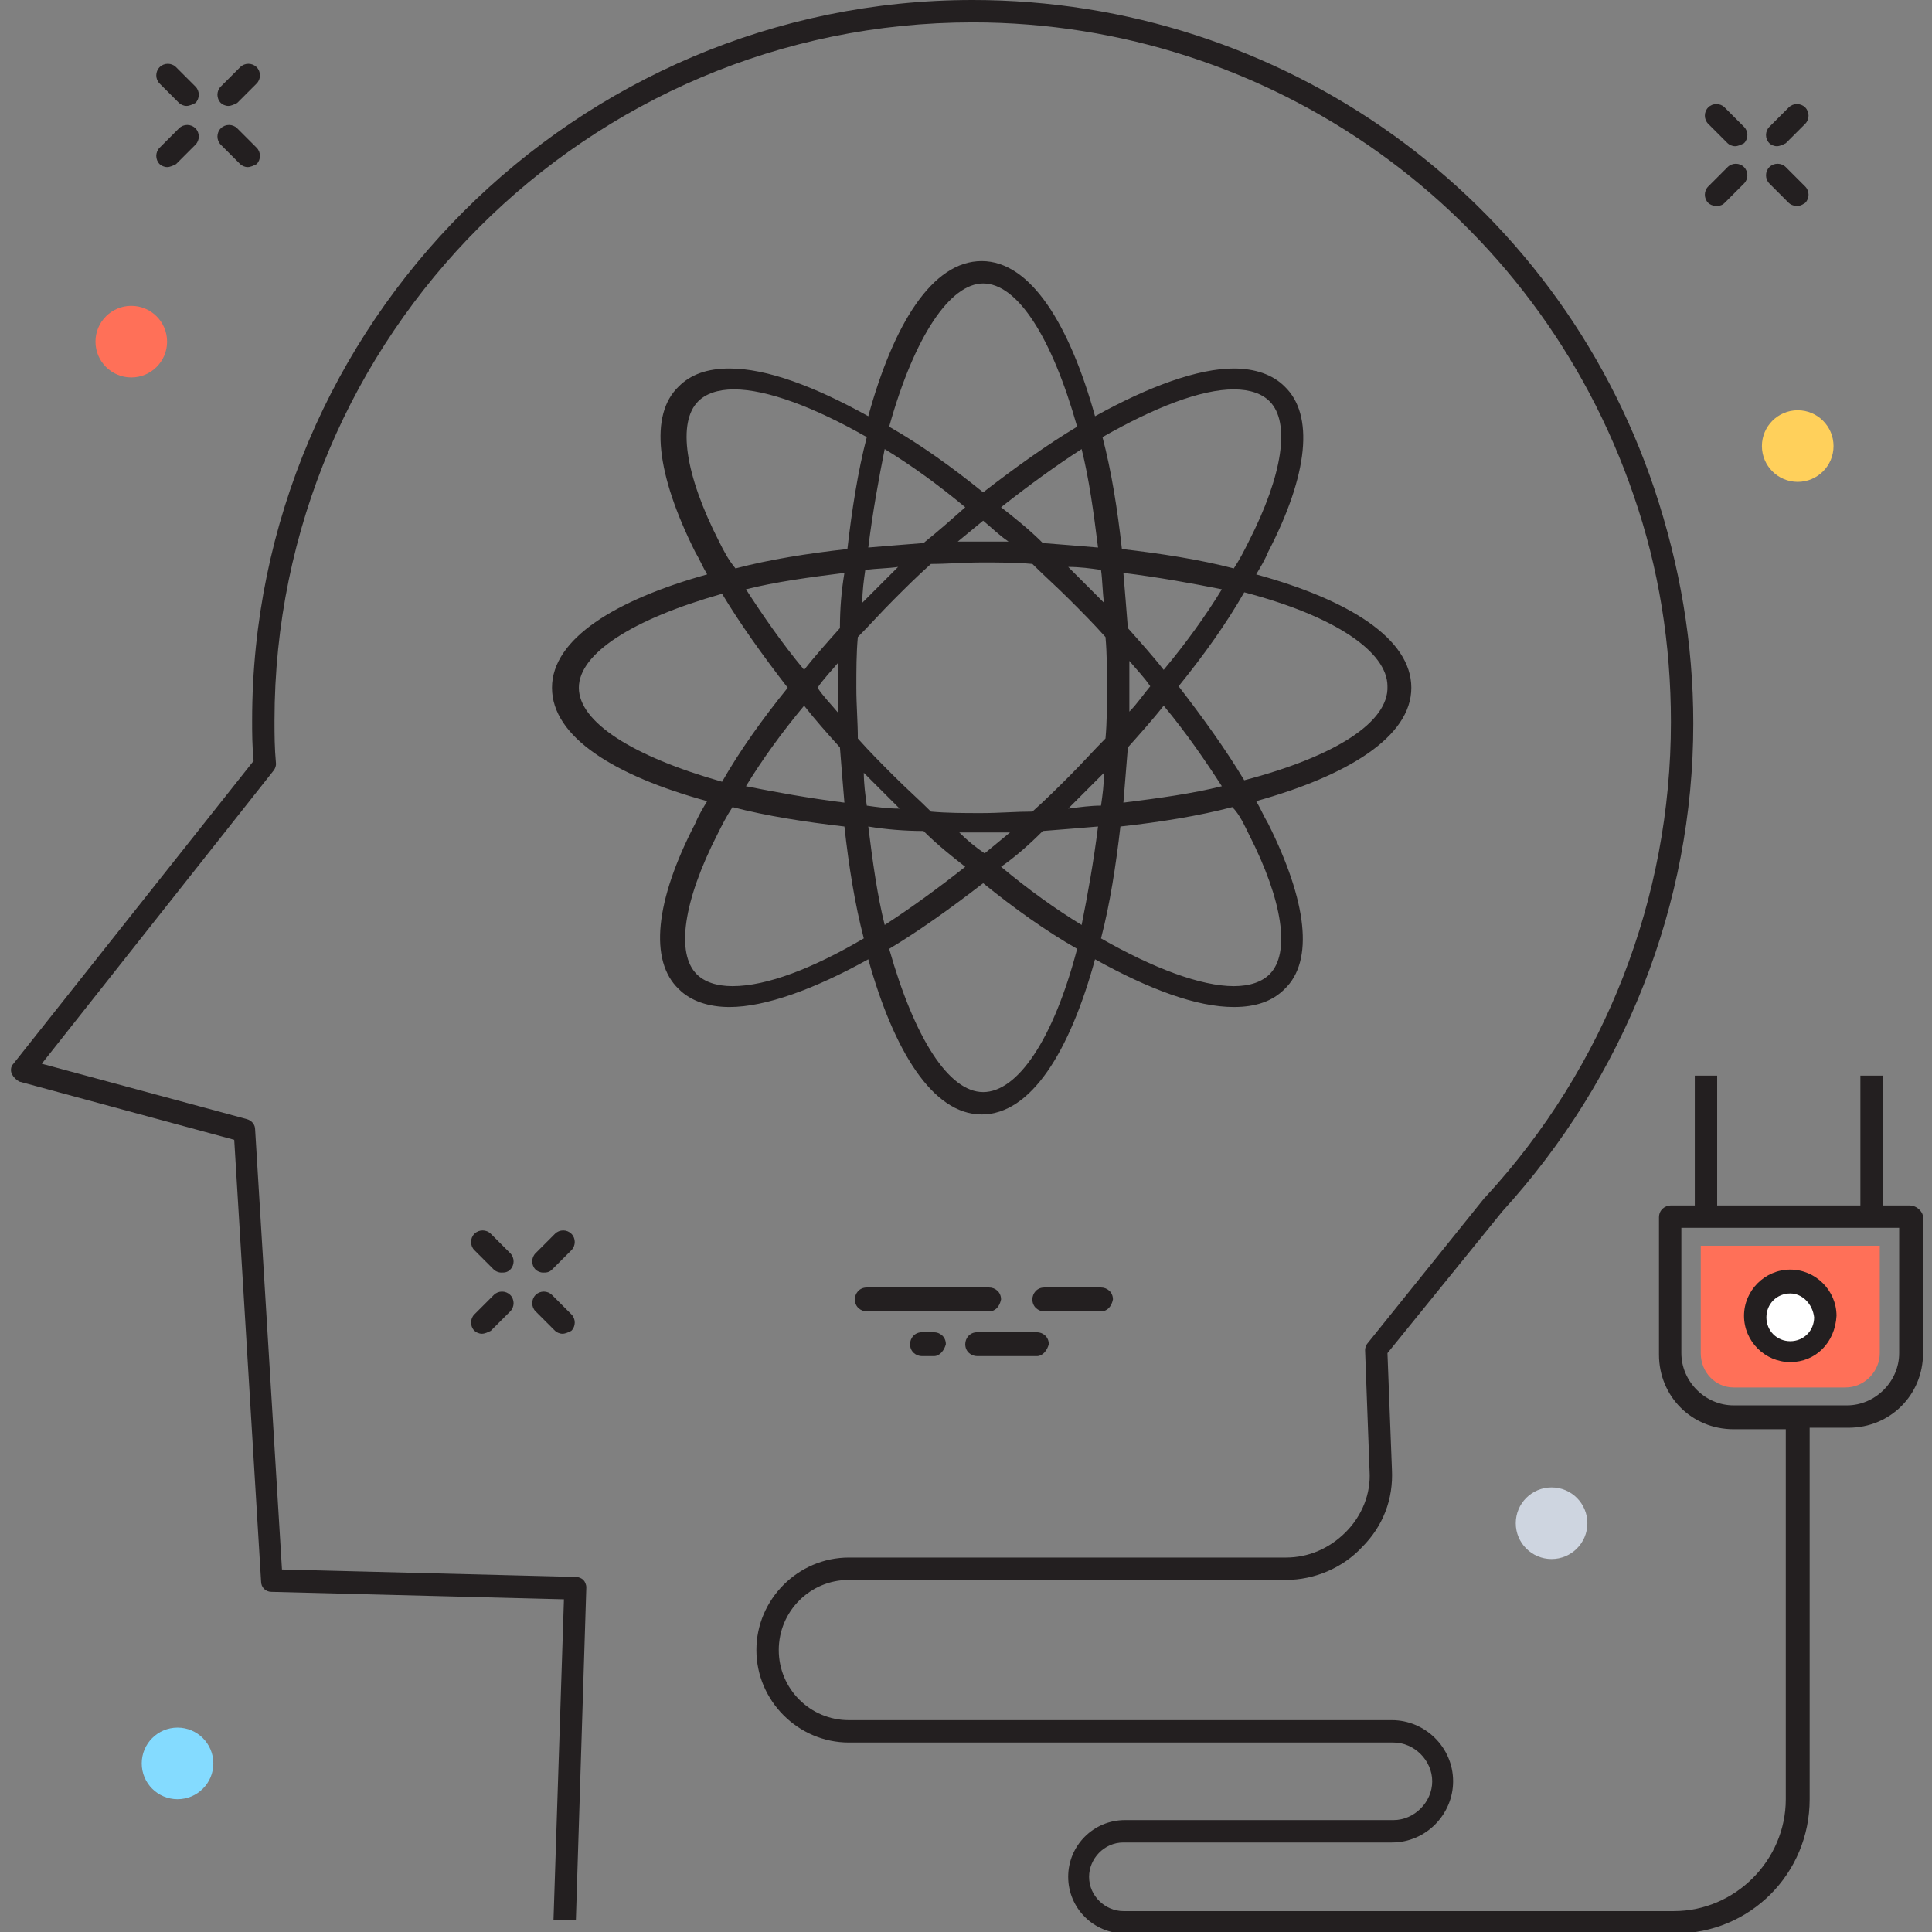 <?xml version="1.0" encoding="utf-8"?>
<!-- Generator: Adobe Illustrator 18.0.0, SVG Export Plug-In . SVG Version: 6.00 Build 0)  -->
<!DOCTYPE svg PUBLIC "-//W3C//DTD SVG 1.1//EN" "http://www.w3.org/Graphics/SVG/1.1/DTD/svg11.dtd">
<svg version="1.1" id="Layer_1" xmlns="http://www.w3.org/2000/svg" xmlns:xlink="http://www.w3.org/1999/xlink" x="0px" y="0px"
	 viewBox="0 0 129.5 129.5" enable-background="new 0 0 129.5 129.5" xml:space="preserve">
<rect x="0" y="0" width="129.5" height="129.5" fill="#808080" stroke="none"/>
<g>
	<g>
		<g>
			<g>
				<path fill="#231F20" d="M15.3,7.1c-0.2,0-0.4-0.1-0.5-0.2c-0.3-0.3-0.3-0.8,0-1.1l1.3-1.3c0.3-0.3,0.8-0.3,1.1,0
					c0.3,0.3,0.3,0.8,0,1.1l-1.3,1.3C15.7,7,15.5,7.1,15.3,7.1z"/>
			</g>
			<g>
				<path fill="#231F20" d="M11.2,11.2c-0.2,0-0.4-0.1-0.5-0.2c-0.3-0.3-0.3-0.8,0-1.1L12,8.6c0.3-0.3,0.8-0.3,1.1,0
					c0.3,0.3,0.3,0.8,0,1.1l-1.3,1.3C11.6,11.1,11.4,11.2,11.2,11.2z"/>
			</g>
			<g>
				<path fill="#231F20" d="M16.6,11.2c-0.2,0-0.4-0.1-0.5-0.2l-1.3-1.3c-0.3-0.3-0.3-0.8,0-1.1c0.3-0.3,0.8-0.3,1.1,0l1.3,1.3
					c0.3,0.3,0.3,0.8,0,1.1C17,11.1,16.8,11.2,16.6,11.2z"/>
			</g>
			<g>
				<path fill="#231F20" d="M12.5,7.1c-0.2,0-0.4-0.1-0.5-0.2l-1.3-1.3c-0.3-0.3-0.3-0.8,0-1.1c0.3-0.3,0.8-0.3,1.1,0l1.3,1.3
					c0.3,0.3,0.3,0.8,0,1.1C12.9,7,12.7,7.1,12.5,7.1z"/>
			</g>
		</g>
		<g>
			<g>
				<path fill="#231F20" d="M36.4,85.3c-0.2,0-0.4-0.1-0.5-0.2c-0.3-0.3-0.3-0.8,0-1.1l1.3-1.3c0.3-0.3,0.8-0.3,1.1,0
					c0.3,0.3,0.3,0.8,0,1.1l-1.3,1.3C36.8,85.3,36.6,85.3,36.4,85.3z"/>
			</g>
			<g>
				<path fill="#231F20" d="M32.3,89.4c-0.2,0-0.4-0.1-0.5-0.2c-0.3-0.3-0.3-0.8,0-1.1l1.3-1.3c0.3-0.3,0.8-0.3,1.1,0
					c0.3,0.3,0.3,0.8,0,1.1l-1.3,1.3C32.7,89.3,32.5,89.4,32.3,89.4z"/>
			</g>
			<g>
				<path fill="#231F20" d="M37.7,89.4c-0.2,0-0.4-0.1-0.5-0.2l-1.3-1.3c-0.3-0.3-0.3-0.8,0-1.1c0.3-0.3,0.8-0.3,1.1,0l1.3,1.3
					c0.3,0.3,0.3,0.8,0,1.1C38.1,89.3,37.9,89.4,37.7,89.4z"/>
			</g>
			<g>
				<path fill="#231F20" d="M33.6,85.3c-0.2,0-0.4-0.1-0.5-0.2l-1.3-1.3c-0.3-0.3-0.3-0.8,0-1.1c0.3-0.3,0.8-0.3,1.1,0l1.3,1.3
					c0.3,0.3,0.3,0.8,0,1.1C34,85.3,33.8,85.3,33.6,85.3z"/>
			</g>
		</g>
		<g>
			<g>
				<path fill="#231F20" d="M119.1,9.8c-0.2,0-0.4-0.1-0.5-0.2c-0.3-0.3-0.3-0.8,0-1.1l1.3-1.3c0.3-0.3,0.8-0.3,1.1,0
					c0.3,0.3,0.3,0.8,0,1.1l-1.3,1.3C119.5,9.7,119.3,9.8,119.1,9.8z"/>
			</g>
			<g>
				<path fill="#231F20" d="M115,13.8c-0.2,0-0.4-0.1-0.5-0.2c-0.3-0.3-0.3-0.8,0-1.1l1.3-1.3c0.3-0.3,0.8-0.3,1.1,0
					c0.3,0.3,0.3,0.8,0,1.1l-1.3,1.3C115.4,13.8,115.2,13.8,115,13.8z"/>
			</g>
			<g>
				<path fill="#231F20" d="M120.4,13.8c-0.2,0-0.4-0.1-0.5-0.2l-1.3-1.3c-0.3-0.3-0.3-0.8,0-1.1c0.3-0.3,0.8-0.3,1.1,0l1.3,1.3
					c0.3,0.3,0.3,0.8,0,1.1C120.7,13.8,120.6,13.8,120.4,13.8z"/>
			</g>
			<g>
				<path fill="#231F20" d="M116.3,9.8c-0.2,0-0.4-0.1-0.5-0.2l-1.3-1.3c-0.3-0.3-0.3-0.8,0-1.1c0.3-0.3,0.8-0.3,1.1,0l1.3,1.3
					c0.3,0.3,0.3,0.8,0,1.1C116.7,9.7,116.5,9.8,116.3,9.8z"/>
			</g>
		</g>
		<g>
			<g>
				<path fill="#231F20" d="M66.3,87.9h-8.2c-0.4,0-0.8-0.3-0.8-0.8c0-0.4,0.3-0.8,0.8-0.8h8.2c0.4,0,0.8,0.3,0.8,0.8
					C67,87.6,66.7,87.9,66.3,87.9z"/>
			</g>
			<g>
				<path fill="#231F20" d="M69.5,90.9h-4c-0.4,0-0.8-0.3-0.8-0.8c0-0.4,0.3-0.8,0.8-0.8h4c0.4,0,0.8,0.3,0.8,0.8
					C70.2,90.5,69.9,90.9,69.5,90.9z"/>
			</g>
			<g>
				<path fill="#231F20" d="M73.8,87.9H70c-0.4,0-0.8-0.3-0.8-0.8c0-0.4,0.3-0.8,0.8-0.8h3.8c0.4,0,0.8,0.3,0.8,0.8
					C74.5,87.6,74.2,87.9,73.8,87.9z"/>
			</g>
			<g>
				<path fill="#231F20" d="M62.6,90.9h-0.8c-0.4,0-0.8-0.3-0.8-0.8c0-0.4,0.3-0.8,0.8-0.8h0.8c0.4,0,0.8,0.3,0.8,0.8
					C63.3,90.5,63,90.9,62.6,90.9z"/>
			</g>
		</g>
		<g>
			<circle fill="#84DBFF" cx="11.9" cy="118.2" r="2.4"/>
		</g>
		<g>
			<circle fill="#FF7058" cx="8.8" cy="22.9" r="2.4"/>
		</g>
		<g>
			<circle fill="#FFD05B" cx="120.5" cy="29.9" r="2.4"/>
		</g>
		<g>
			<circle fill="#CED5E0" cx="104" cy="102.1" r="2.4"/>
		</g>
		<path fill="#231F20" d="M94.6,46.1c0-3.3-4.2-5.9-10.4-7.6c0.3-0.5,0.6-1,0.8-1.5c2.7-5.2,3.1-9.2,1.1-11.1
			c-0.8-0.8-2-1.2-3.4-1.2c-2.4,0-5.7,1.2-9.3,3.2c-1.7-6.1-4.3-10.4-7.6-10.4c-3.3,0-5.9,4.2-7.6,10.4c-3.6-2-6.8-3.2-9.3-3.2
			c-1.5,0-2.6,0.4-3.4,1.2c-2,1.9-1.5,5.9,1.1,11.1c0.3,0.5,0.5,1,0.8,1.5c-6.1,1.7-10.4,4.3-10.4,7.6c0,3.3,4.2,5.9,10.4,7.6
			c-0.3,0.5-0.6,1-0.8,1.5c-2.7,5.2-3.1,9.2-1.1,11.1c0.8,0.8,2,1.2,3.4,1.2c2.4,0,5.7-1.2,9.3-3.2c1.7,6.1,4.3,10.4,7.6,10.4
			c3.3,0,5.9-4.2,7.6-10.4c3.6,2,6.8,3.2,9.3,3.2c1.5,0,2.6-0.4,3.4-1.2c2-1.9,1.5-5.9-1.1-11.1c-0.3-0.5-0.5-1-0.8-1.5
			C90.3,52,94.6,49.4,94.6,46.1z M82.7,26.1c1.1,0,1.9,0.3,2.4,0.8c1.4,1.4,0.9,4.9-1.4,9.4c-0.3,0.6-0.6,1.2-1,1.8
			c-2.3-0.6-4.9-1-7.5-1.3c-0.3-2.7-0.7-5.2-1.3-7.5C77.4,27.3,80.5,26.1,82.7,26.1z M74.2,46.1c0,1.2,0,2.3-0.1,3.4
			c-0.8,0.8-1.5,1.6-2.4,2.5c-0.8,0.8-1.6,1.6-2.5,2.4c-1.1,0-2.2,0.1-3.4,0.1c-1.2,0-2.3,0-3.4-0.1c-0.8-0.8-1.6-1.5-2.5-2.4
			c-0.8-0.8-1.6-1.6-2.4-2.5c0-1.1-0.1-2.2-0.1-3.4c0-1.2,0-2.3,0.1-3.4c0.8-0.8,1.5-1.6,2.4-2.5c0.8-0.8,1.6-1.6,2.5-2.4
			c1.1,0,2.2-0.1,3.4-0.1c1.2,0,2.3,0,3.4,0.1c0.8,0.8,1.6,1.5,2.5,2.4c0.8,0.8,1.6,1.6,2.4,2.5C74.2,43.8,74.2,44.9,74.2,46.1z
			 M72.8,39.2c-0.4-0.4-0.8-0.8-1.2-1.2c0.8,0,1.5,0.1,2.2,0.2c0.1,0.7,0.1,1.5,0.2,2.2C73.6,40,73.2,39.6,72.8,39.2z M69.9,36.4
			c-0.9-0.9-1.9-1.7-2.8-2.4c1.9-1.5,3.7-2.8,5.4-3.9c0.5,2,0.8,4.2,1.1,6.6C72.4,36.6,71.2,36.5,69.9,36.4z M67.6,36.3
			c-0.6,0-1.1,0-1.7,0c-0.6,0-1.1,0-1.7,0c0.6-0.5,1.1-0.9,1.7-1.4C66.5,35.4,67,35.9,67.6,36.3z M61.9,36.4
			c-1.3,0.1-2.5,0.2-3.7,0.3c0.3-2.4,0.7-4.6,1.1-6.6c1.8,1.1,3.6,2.4,5.4,3.9C63.8,34.8,62.9,35.6,61.9,36.4z M60.2,38
			c-0.4,0.4-0.8,0.8-1.2,1.2c-0.4,0.4-0.8,0.8-1.2,1.2c0-0.8,0.1-1.5,0.2-2.2C58.8,38.1,59.5,38.1,60.2,38z M56.3,42.1
			c-0.8,0.9-1.7,1.9-2.4,2.8c-1.5-1.8-2.8-3.7-3.9-5.4c2-0.5,4.2-0.8,6.6-1.1C56.4,39.6,56.3,40.8,56.3,42.1z M56.2,44.4
			c0,0.6,0,1.1,0,1.7c0,0.6,0,1.1,0,1.7c-0.5-0.6-1-1.1-1.4-1.7C55.2,45.5,55.7,45,56.2,44.4z M56.3,50.1c0.1,1.3,0.2,2.5,0.3,3.7
			c-2.4-0.3-4.6-0.7-6.6-1.1c1.1-1.8,2.4-3.6,3.9-5.4C54.6,48.2,55.4,49.1,56.3,50.1z M57.9,51.8c0.4,0.4,0.8,0.8,1.2,1.2
			c0.4,0.4,0.8,0.8,1.2,1.2c-0.8,0-1.5-0.1-2.2-0.2C58,53.3,57.9,52.5,57.9,51.8z M61.9,55.7c0.9,0.9,1.9,1.7,2.8,2.4
			c-1.9,1.5-3.7,2.8-5.4,3.9c-0.5-2-0.8-4.2-1.1-6.6C59.4,55.6,60.7,55.7,61.9,55.7z M64.3,55.8c0.6,0,1.1,0,1.7,0
			c0.6,0,1.1,0,1.7,0c-0.6,0.5-1.1,0.9-1.7,1.4C65.4,56.8,64.8,56.3,64.3,55.8z M69.9,55.7c1.3-0.1,2.5-0.2,3.7-0.3
			c-0.3,2.4-0.7,4.6-1.1,6.6c-1.8-1.1-3.6-2.4-5.4-3.9C68.1,57.4,69,56.6,69.9,55.7z M71.6,54.2c0.4-0.4,0.8-0.8,1.2-1.2
			c0.4-0.4,0.8-0.8,1.2-1.2c0,0.8-0.1,1.5-0.2,2.2C73.1,54,72.4,54.1,71.6,54.2z M75.6,50.1c0.8-0.9,1.7-1.9,2.4-2.8
			c1.5,1.8,2.8,3.7,3.9,5.4c-2,0.5-4.2,0.8-6.6,1.1C75.4,52.6,75.5,51.3,75.6,50.1z M75.7,47.7c0-0.6,0-1.1,0-1.7c0-0.6,0-1.1,0-1.7
			c0.5,0.6,1,1.1,1.4,1.7C76.6,46.6,76.2,47.2,75.7,47.7z M75.6,42.1c-0.1-1.3-0.2-2.5-0.3-3.7c2.4,0.3,4.6,0.7,6.6,1.1
			c-1.1,1.8-2.4,3.6-3.9,5.4C77.3,44,76.4,43,75.6,42.1z M65.9,19c2.3,0,4.6,3.6,6.3,9.6c-2,1.2-4.1,2.7-6.3,4.4
			c-2.1-1.7-4.2-3.2-6.3-4.4C61.3,22.5,63.7,19,65.9,19z M48.2,36.3c-2.3-4.5-2.8-8-1.4-9.4c0.5-0.5,1.3-0.8,2.4-0.8
			c2.2,0,5.4,1.2,8.9,3.2c-0.6,2.3-1,4.9-1.3,7.5c-2.7,0.3-5.2,0.7-7.5,1.3C48.8,37.5,48.5,36.9,48.2,36.3z M38.8,46.1
			c0-2.3,3.6-4.6,9.6-6.3c1.2,2,2.7,4.1,4.4,6.3c-1.7,2.1-3.2,4.2-4.4,6.3C42.4,50.7,38.8,48.4,38.8,46.1z M49.1,66.1
			c-1.1,0-1.9-0.3-2.4-0.8c-1.4-1.4-0.9-4.9,1.4-9.4c0.3-0.6,0.6-1.2,1-1.8c2.3,0.6,4.9,1,7.5,1.3c0.3,2.7,0.7,5.2,1.3,7.5
			C54.5,64.9,51.4,66.1,49.1,66.1z M65.9,73.2c-2.3,0-4.6-3.6-6.3-9.6c2-1.2,4.1-2.7,6.3-4.4c2.1,1.7,4.2,3.2,6.3,4.4
			C70.6,69.7,68.2,73.2,65.9,73.2z M83.7,55.9c2.3,4.5,2.8,8,1.4,9.4c-0.5,0.5-1.3,0.8-2.4,0.8c-2.2,0-5.4-1.2-8.9-3.2
			c0.6-2.3,1-4.9,1.3-7.5c2.7-0.3,5.2-0.7,7.5-1.3C83.1,54.6,83.4,55.3,83.7,55.9z M83.4,52.3c-1.2-2-2.7-4.1-4.4-6.3
			c1.7-2.1,3.2-4.2,4.4-6.3c6.1,1.6,9.6,4,9.6,6.3C93.1,48.4,89.5,50.7,83.4,52.3z"/>
		<g>
			<path fill="#FF7058" d="M114,90.7v-7.2h12v7.2c0,1.2-1,2.3-2.3,2.3h-7.5C115,93,114,92,114,90.7z"/>
		</g>
		<path fill="#231F20" d="M128,80.8h-1.8v-8.7h-1.5v8.7h-9.6v-8.7h-1.5v8.7H112c-0.4,0-0.8,0.3-0.8,0.8v9.2c0,2.8,2.2,5,5,5h3.5
			v24.8c0,4.1-3.4,7.5-7.5,7.5H75.3c-1.2,0-2.3-1-2.3-2.3c0-1.2,1-2.3,2.3-2.3h18c2.3,0,4.1-1.9,4.1-4.1c0-2.3-1.9-4.1-4.1-4.1H56.9
			c-2.6,0-4.7-2.1-4.7-4.7c0-2.6,2.1-4.7,4.7-4.7h29.3c1.9,0,3.8-0.8,5.1-2.2c1.4-1.4,2.1-3.2,2-5.2l-0.3-7.8l7.7-9.5c0,0,0,0,0,0
			c8.2-9,12.8-20.6,12.8-32.7c0-5.4-0.9-10.6-2.6-15.7C104.3,13.1,85.9,0,65.2,0C38.6,0,16.9,21.7,16.9,48.3c0,0.8,0,1.7,0.1,2.7
			L0.9,71.3c-0.2,0.2-0.2,0.5-0.1,0.7c0.1,0.2,0.3,0.4,0.5,0.5l14.4,3.9l1.8,29.6c0,0.4,0.3,0.7,0.7,0.7l19.6,0.5l-0.7,21.5l1.5,0
			l0.7-22.3c0-0.2-0.1-0.4-0.2-0.5c-0.1-0.1-0.3-0.2-0.5-0.2l-19.7-0.5l-1.8-29.5c0-0.3-0.2-0.6-0.6-0.7L2.8,71.3l15.5-19.6
			c0.1-0.1,0.2-0.3,0.2-0.5c-0.1-1.1-0.1-2-0.1-2.9c0-25.8,21-46.8,46.8-46.8c20,0,37.8,12.7,44.3,31.7c1.7,4.9,2.5,10,2.5,15.2
			c0,11.8-4.4,23.1-12.4,31.8c0,0-0.1,0.1-0.1,0.1l-7.8,9.7c-0.1,0.1-0.2,0.3-0.2,0.5l0.3,8.1c0.1,1.5-0.5,3-1.6,4.1
			c-1.1,1.1-2.5,1.7-4,1.7H56.9c-3.4,0-6.2,2.8-6.2,6.2s2.8,6.2,6.2,6.2h36.5c1.4,0,2.6,1.2,2.6,2.6c0,1.4-1.2,2.6-2.6,2.6h-18
			c-2.1,0-3.8,1.7-3.8,3.8s1.7,3.8,3.8,3.8h36.9c5,0,9-4,9-9V95.7h2.6c2.8,0,5-2.2,5-5v-9.2C128.8,81.1,128.4,80.8,128,80.8z
			 M127.3,90.7c0,1.9-1.6,3.5-3.5,3.5h-7.6c-1.9,0-3.5-1.6-3.5-3.5v-8.4h14.6V90.7z"/>
		<g>
			<circle fill="#FFFFFF" cx="120" cy="88.3" r="2.3"/>
			<path fill="#231F20" d="M120,91.3c-1.7,0-3.1-1.4-3.1-3.1c0-1.7,1.4-3.1,3.1-3.1c1.7,0,3.1,1.4,3.1,3.1
				C123,90,121.7,91.3,120,91.3z M120,86.7c-0.9,0-1.6,0.7-1.6,1.6c0,0.9,0.7,1.6,1.6,1.6c0.9,0,1.6-0.7,1.6-1.6
				C121.5,87.4,120.8,86.7,120,86.7z"/>
		</g>
	</g>
</g>
</svg>
